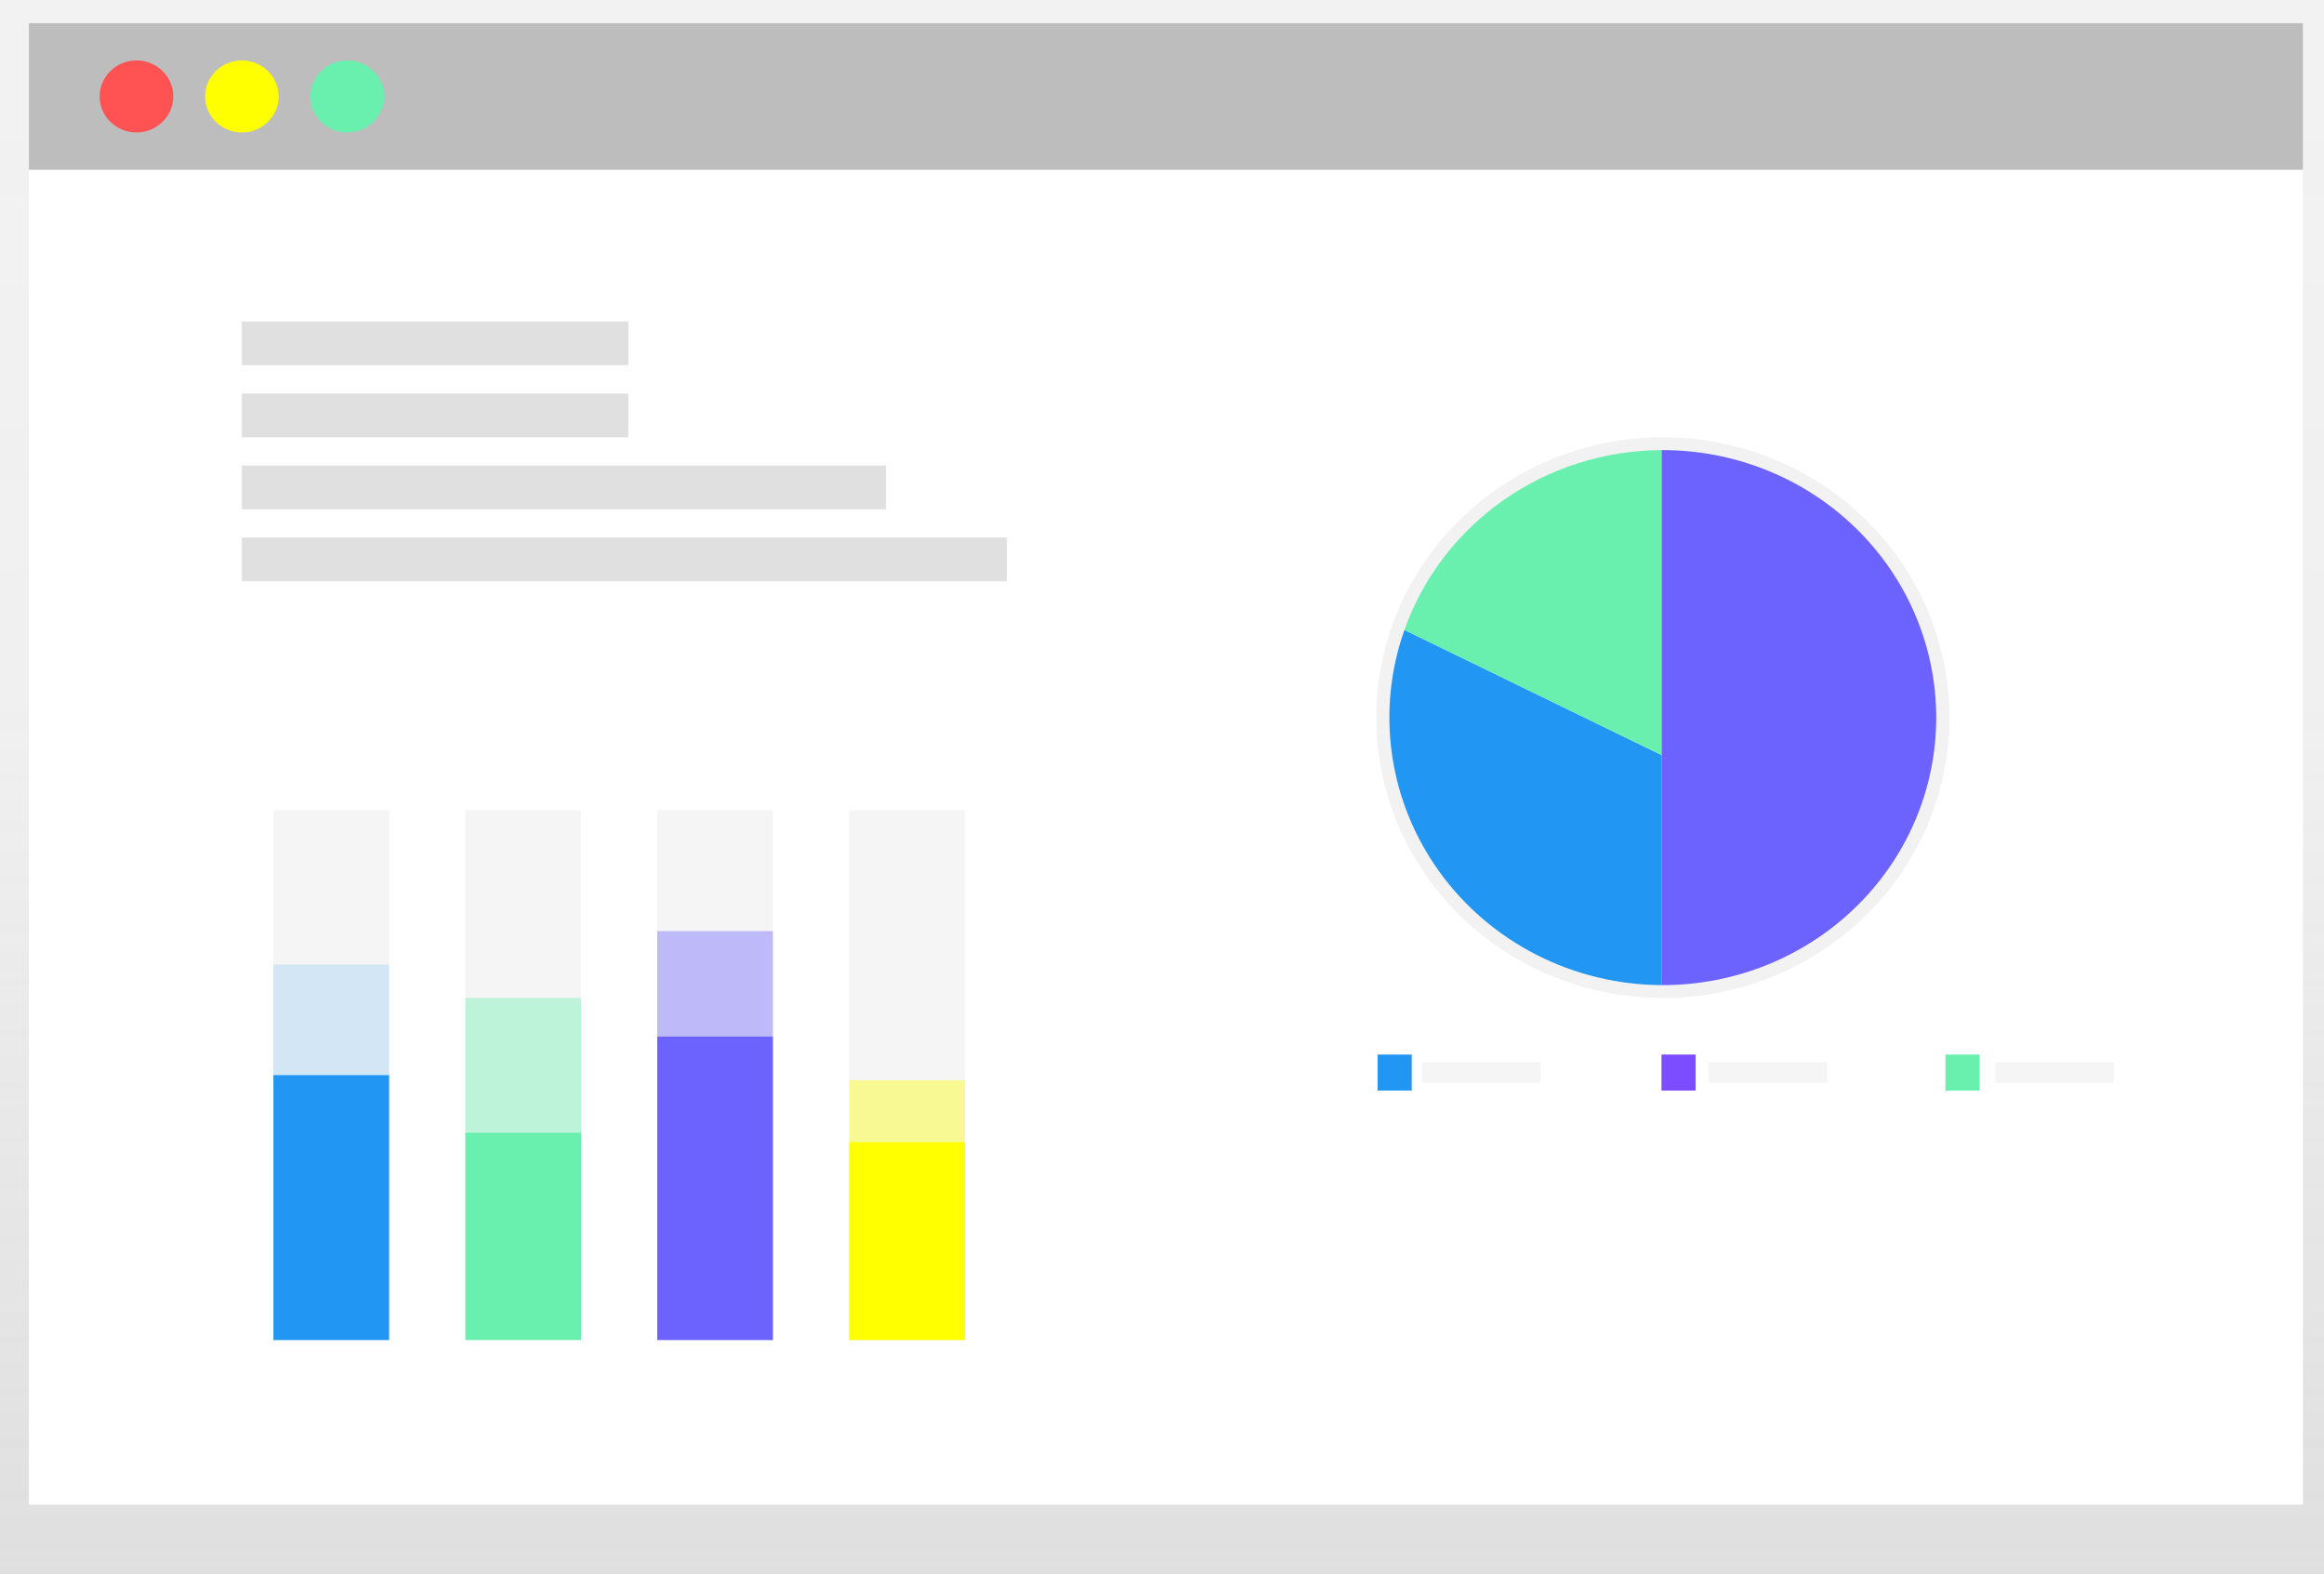 <svg width="756" height="512" viewBox="0 0 756 512" fill="none" xmlns="http://www.w3.org/2000/svg">
<path d="M756 0H0V512H756V0Z" fill="url(#paint0_linear)"/>
<path d="M749.156 7.53H9.405V489.412H749.156V7.53Z" fill="white"/>
<path d="M749.156 7.53H9.405V55.216H749.156V7.53Z" fill="#BDBDBD"/>
<path d="M44.392 43.085C51.004 43.085 56.365 37.841 56.365 31.373C56.365 24.904 51.004 19.66 44.392 19.66C37.779 19.66 32.419 24.904 32.419 31.373C32.419 37.841 37.779 43.085 44.392 43.085Z" fill="#FF5252"/>
<path d="M78.68 43.085C85.292 43.085 90.653 37.841 90.653 31.373C90.653 24.904 85.292 19.66 78.68 19.66C72.067 19.66 66.707 24.904 66.707 31.373C66.707 37.841 72.067 43.085 78.68 43.085Z" fill="#FFFF00"/>
<path d="M112.967 43.085C119.579 43.085 124.94 37.841 124.94 31.373C124.94 24.904 119.579 19.66 112.967 19.66C106.355 19.66 100.994 24.904 100.994 31.373C100.994 37.841 106.355 43.085 112.967 43.085Z" fill="#69F0AE"/>
<path d="M204.393 104.575H78.678V118.797H204.393V104.575Z" fill="#E0E0E0"/>
<path d="M204.393 128H78.678V142.222H204.393V128Z" fill="#E0E0E0"/>
<path d="M288.203 151.425H78.678V165.647H288.203V151.425Z" fill="#E0E0E0"/>
<path d="M327.542 174.85H78.678V189.072H327.542V174.85Z" fill="#E0E0E0"/>
<path d="M126.572 263.53H88.943V435.87H126.572V263.53Z" fill="#F5F5F5"/>
<path d="M189 263.53H151.371V435.87H189V263.53Z" fill="#F5F5F5"/>
<path d="M251.431 263.53H213.802V435.87H251.431V263.53Z" fill="#F5F5F5"/>
<path d="M313.861 263.53H276.232V435.87H313.861V263.53Z" fill="#F5F5F5"/>
<path d="M126.572 349.699H88.943V435.869H126.572V349.699Z" fill="#2196F3"/>
<g opacity="0.4">
<path opacity="0.4" d="M126.572 313.725H88.943V351.372H126.572V313.725Z" fill="#2196F3"/>
</g>
<path d="M189 368.406H151.371V435.869H189V368.406Z" fill="#69F0AE"/>
<path opacity="0.4" d="M189 324.601H151.371V368.405H189V324.601Z" fill="#69F0AE"/>
<path d="M251.431 337.15H213.802V435.869H251.431V337.15Z" fill="#6C63FF"/>
<path opacity="0.4" d="M251.431 302.85H213.802V337.151H251.431V302.85Z" fill="#6C63FF"/>
<path d="M313.861 371.451H276.232V435.869H313.861V371.451Z" fill="#FFFF00"/>
<path opacity="0.4" d="M313.861 351.372H276.232V371.451H313.861V351.372Z" fill="#FFFF00"/>
<path d="M540.915 142.222H540.487V324.601H540.932C565.655 324.601 589.365 314.994 606.847 297.892C624.328 280.791 634.149 257.597 634.149 233.412C634.149 209.227 624.328 186.032 606.847 168.931C589.365 151.83 565.655 142.222 540.932 142.222H540.915Z" fill="url(#paint1_linear)"/>
<path d="M452.828 203.52C447.976 217.228 446.535 231.87 448.626 246.232C450.716 260.593 456.277 274.26 464.848 286.099C473.418 297.937 484.751 307.605 497.906 314.301C511.06 320.998 525.658 324.529 540.486 324.601V246.178L452.828 203.52Z" fill="url(#paint2_linear)"/>
<path d="M540.487 142.222C521.186 142.305 502.388 148.246 486.687 159.226C470.985 170.206 459.155 185.682 452.828 203.52L540.469 246.187L540.487 142.222Z" fill="url(#paint3_linear)"/>
<path d="M540.915 146.405H540.487V320.418H540.915C564.504 320.418 587.126 311.251 603.806 294.934C620.486 278.617 629.856 256.487 629.856 233.411C629.856 210.336 620.486 188.205 603.806 171.888C587.126 155.572 564.504 146.405 540.915 146.405V146.405Z" fill="#6C63FF"/>
<path d="M456.864 204.892C452.235 217.97 450.861 231.939 452.855 245.641C454.849 259.342 460.154 272.381 468.329 283.675C476.505 294.97 487.315 304.195 499.864 310.585C512.413 316.975 526.338 320.346 540.485 320.419V245.593L456.864 204.892Z" fill="#2196F3"/>
<path d="M540.483 146.405C522.072 146.486 504.14 152.155 489.162 162.63C474.184 173.104 462.898 187.868 456.861 204.883L540.483 245.592V146.405Z" fill="#69F0AE"/>
<path d="M459.243 343.007H448.125V354.719H459.243V343.007Z" fill="#2196F3"/>
<path d="M551.605 343.007H540.487V354.719H551.605V343.007Z" fill="#7C4DFF"/>
<path d="M643.97 343.007H632.853V354.719H643.97V343.007Z" fill="#69F0AE"/>
<path d="M501.148 345.516H462.664V352.209H501.148V345.516Z" fill="#F5F5F5"/>
<path d="M594.367 345.516H555.883V352.209H594.367V345.516Z" fill="#F5F5F5"/>
<path d="M687.583 345.516H649.099V352.209H687.583V345.516Z" fill="#F5F5F5"/>
<defs>
<linearGradient id="paint0_linear" x1="378" y1="512" x2="378" y2="0" gradientUnits="userSpaceOnUse">
<stop stop-color="#808080" stop-opacity="0.25"/>
<stop offset="0.54" stop-color="#808080" stop-opacity="0.12"/>
<stop offset="1" stop-color="#808080" stop-opacity="0.1"/>
</linearGradient>
<linearGradient id="paint1_linear" x1="79660.5" y1="97167.9" x2="79660.5" y2="57409.3" gradientUnits="userSpaceOnUse">
<stop stop-color="#808080" stop-opacity="0.25"/>
<stop offset="0.54" stop-color="#808080" stop-opacity="0.12"/>
<stop offset="1" stop-color="#808080" stop-opacity="0.1"/>
</linearGradient>
<linearGradient id="paint2_linear" x1="68718.5" y1="64617.6" x2="68718.5" y2="47094.7" gradientUnits="userSpaceOnUse">
<stop stop-color="#808080" stop-opacity="0.25"/>
<stop offset="0.54" stop-color="#808080" stop-opacity="0.12"/>
<stop offset="1" stop-color="#808080" stop-opacity="0.1"/>
</linearGradient>
<linearGradient id="paint3_linear" x1="65209.6" y1="45705.7" x2="65209.6" y2="32788.1" gradientUnits="userSpaceOnUse">
<stop stop-color="#808080" stop-opacity="0.25"/>
<stop offset="0.54" stop-color="#808080" stop-opacity="0.12"/>
<stop offset="1" stop-color="#808080" stop-opacity="0.1"/>
</linearGradient>
</defs>
</svg>
